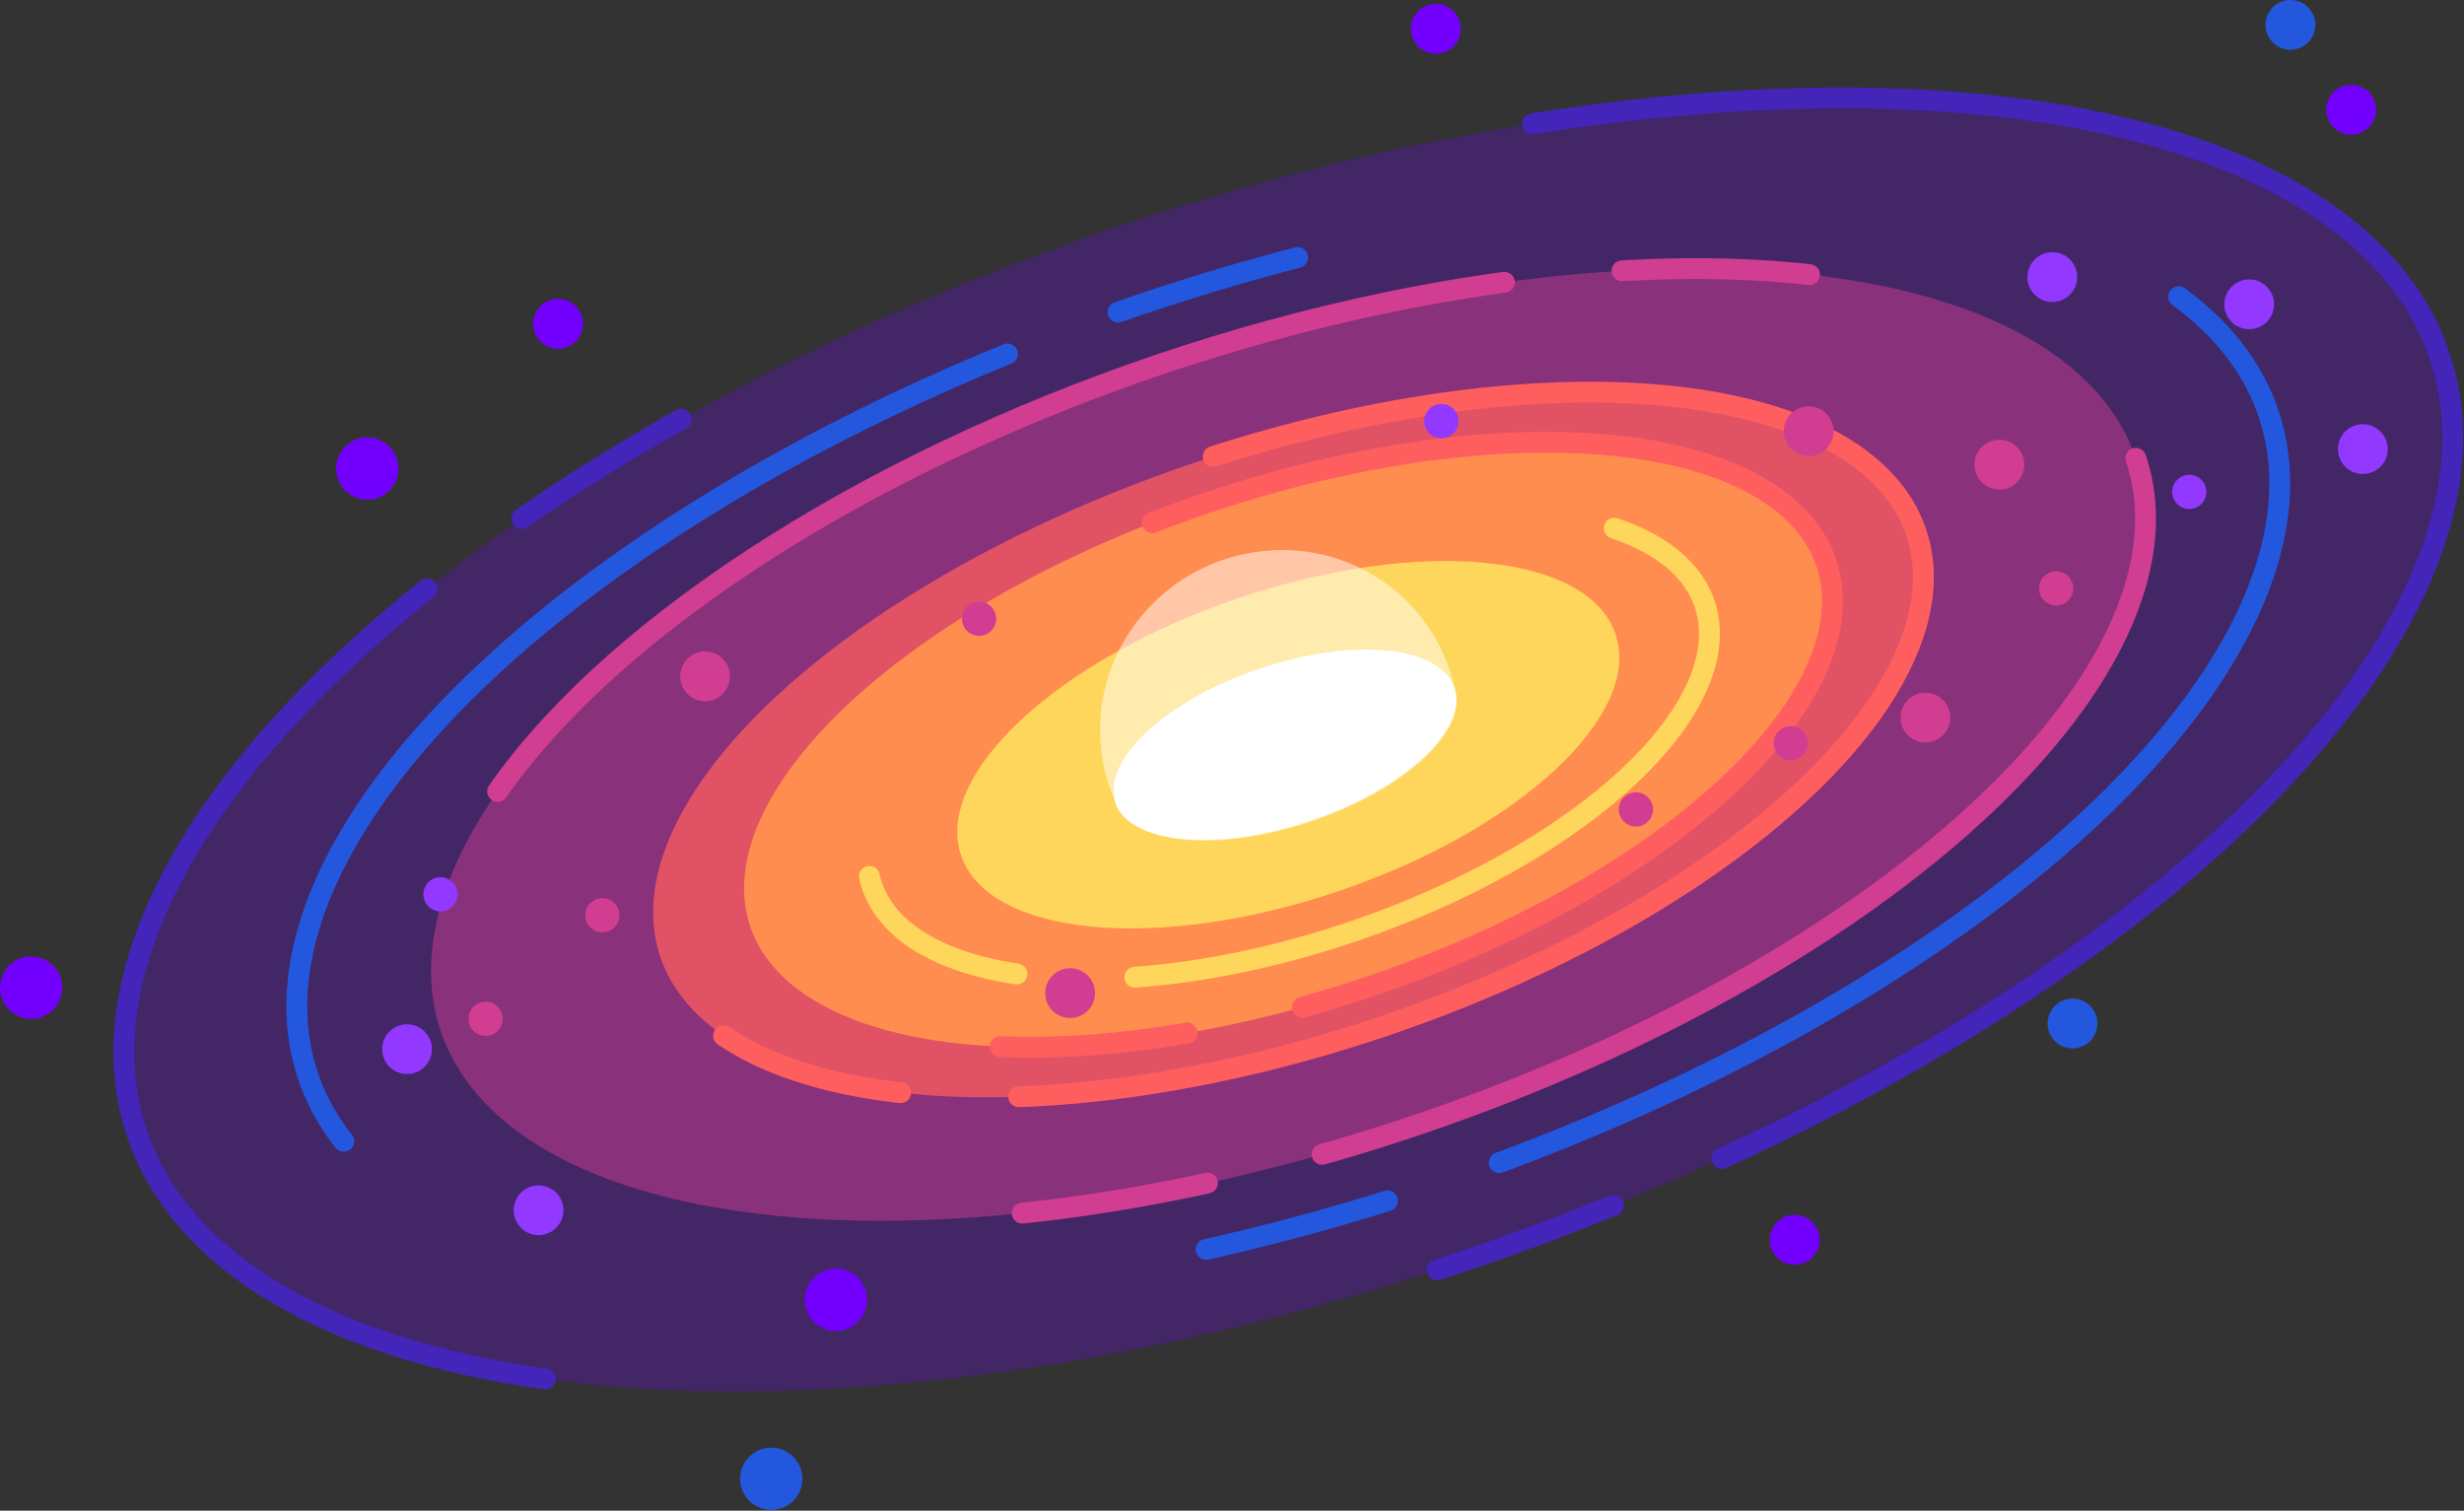 <?xml version="1.0" encoding="utf-8"?>
<!-- Generator: Adobe Illustrator 22.0.1, SVG Export Plug-In . SVG Version: 6.00 Build 0)  -->
<svg version="1.1" id="Ebene_1" xmlns="http://www.w3.org/2000/svg" xmlns:xlink="http://www.w3.org/1999/xlink" x="0px" y="0px"
	 viewBox="0 0 316.6 194.1" enable-background="new 0 0 316.6 194.1" xml:space="preserve">
<rect x="0" y="0" width="316.6" height="194.1" fill="#333333" stroke="none"/>
<g>
	<g>
		
			<ellipse transform="matrix(0.947 -0.32 0.32 0.947 -21.917 58.048)" opacity="0.25" fill="#7300FF" cx="165.6" cy="95.7" rx="156.2" ry="70.1"/>
		
			<ellipse transform="matrix(0.947 -0.32 0.32 0.947 -21.917 58.048)" opacity="0.5" fill="#D13D91" cx="165.6" cy="95.7" rx="115" ry="51.6"/>
		
			<ellipse transform="matrix(0.947 -0.32 0.32 0.947 -21.917 58.048)" opacity="0.75" fill="#FF5E5E" cx="165.6" cy="95.7" rx="85.2" ry="38.2"/>
		
			<ellipse transform="matrix(0.947 -0.32 0.32 0.947 -21.917 58.048)" fill="#FF8D4F" cx="165.6" cy="95.7" rx="73" ry="32.8"/>
		
			<ellipse transform="matrix(0.947 -0.32 0.32 0.947 -21.917 58.048)" fill="#FFD65C" cx="165.6" cy="95.7" rx="44.4" ry="19.9"/>
	</g>
	<g>
		
			<linearGradient id="SVGID_1_" gradientUnits="userSpaceOnUse" x1="-893.599" y1="212.129" x2="-591.738" y2="212.129" gradientTransform="matrix(1 2.632475e-03 -2.632475e-03 1 908.807 -114.496)">
			<stop  offset="0" style="stop-color:#4325BA"/>
			<stop  offset="1" style="stop-color:#4325BA"/>
		</linearGradient>
		
			<ellipse transform="matrix(0.947 -0.32 0.32 0.947 -21.917 58.048)" fill="none" stroke="url(#SVGID_1_)" stroke-width="2.681" stroke-linecap="round" stroke-linejoin="round" stroke-miterlimit="10" stroke-dasharray="148.373,15.195,24.133,116.419,0,0" cx="165.6" cy="95.7" rx="156.2" ry="70.1"/>
		
			<linearGradient id="SVGID_2_" gradientUnits="userSpaceOnUse" x1="-871.42" y1="212.129" x2="-613.917" y2="212.129" gradientTransform="matrix(1 2.632475e-03 -2.632475e-03 1 908.807 -114.496)">
			<stop  offset="0" style="stop-color:#2358DE"/>
			<stop  offset="1" style="stop-color:#2358DE"/>
		</linearGradient>
		
			<ellipse transform="matrix(0.947 -0.32 0.32 0.947 -21.917 58.048)" fill="none" stroke="url(#SVGID_2_)" stroke-width="2.681" stroke-linecap="round" stroke-linejoin="round" stroke-miterlimit="10" stroke-dasharray="148.373,15.195,24.133,116.419,0,0" cx="165.6" cy="95.7" rx="133" ry="59.7"/>
		
			<linearGradient id="SVGID_3_" gradientUnits="userSpaceOnUse" x1="-854.107" y1="212.129" x2="-631.23" y2="212.129" gradientTransform="matrix(1 2.632475e-03 -2.632475e-03 1 908.807 -114.496)">
			<stop  offset="0" style="stop-color:#D13D91"/>
			<stop  offset="1" style="stop-color:#D13D91"/>
		</linearGradient>
		
			<ellipse transform="matrix(0.947 -0.32 0.32 0.947 -21.917 58.048)" fill="none" stroke="url(#SVGID_3_)" stroke-width="2.681" stroke-linecap="round" stroke-linejoin="round" stroke-miterlimit="10" stroke-dasharray="148.373,15.195,24.133,116.419,0,0" cx="165.6" cy="95.7" rx="115" ry="51.6"/>
		
			<linearGradient id="SVGID_4_" gradientUnits="userSpaceOnUse" x1="-825.556" y1="212.129" x2="-659.781" y2="212.129" gradientTransform="matrix(1 2.632475e-03 -2.632475e-03 1 908.807 -114.496)">
			<stop  offset="0" style="stop-color:#FF5E5E"/>
			<stop  offset="1" style="stop-color:#FF5E5E"/>
		</linearGradient>
		
			<ellipse transform="matrix(0.947 -0.32 0.32 0.947 -21.917 58.048)" fill="none" stroke="url(#SVGID_4_)" stroke-width="2.681" stroke-linecap="round" stroke-linejoin="round" stroke-miterlimit="10" stroke-dasharray="148.373,15.195,24.133,116.419,0,0" cx="165.6" cy="95.7" rx="85.2" ry="38.2"/>
		
			<linearGradient id="SVGID_5_" gradientUnits="userSpaceOnUse" x1="-813.894" y1="212.129" x2="-671.444" y2="212.129" gradientTransform="matrix(1 2.632475e-03 -2.632475e-03 1 908.807 -114.496)">
			<stop  offset="0" style="stop-color:#FF5E5E"/>
			<stop  offset="1" style="stop-color:#FF5E5E"/>
		</linearGradient>
		
			<ellipse transform="matrix(0.947 -0.32 0.32 0.947 -21.917 58.048)" fill="none" stroke="url(#SVGID_5_)" stroke-width="2.681" stroke-linecap="round" stroke-linejoin="round" stroke-miterlimit="10" stroke-dasharray="95.191,15.195,24.133,116.419,0,0" cx="165.6" cy="95.7" rx="73" ry="32.8"/>
		
			<linearGradient id="SVGID_6_" gradientUnits="userSpaceOnUse" x1="-798.107" y1="212.129" x2="-687.23" y2="212.129" gradientTransform="matrix(1 2.632475e-03 -2.632475e-03 1 908.807 -114.496)">
			<stop  offset="0" style="stop-color:#FFD65C"/>
			<stop  offset="1" style="stop-color:#FFD65C"/>
		</linearGradient>
		
			<ellipse transform="matrix(0.947 -0.32 0.32 0.947 -21.917 58.048)" fill="none" stroke="url(#SVGID_6_)" stroke-width="2.681" stroke-linecap="round" stroke-linejoin="round" stroke-miterlimit="10" stroke-dasharray="95.191,15.195,24.133,116.419,0,0" cx="165.6" cy="95.7" rx="56.5" ry="25.4"/>
	</g>
	<g>
		<circle fill="#7300FF" cx="302.1" cy="14.1" r="3.2"/>
		
			<linearGradient id="SVGID_7_" gradientUnits="userSpaceOnUse" x1="-645.011" y1="247.702" x2="-638.618" y2="247.702" gradientTransform="matrix(1 2.632475e-03 -2.632475e-03 1 908.807 -114.496)">
			<stop  offset="0" style="stop-color:#2358DE"/>
			<stop  offset="1" style="stop-color:#2358DE"/>
		</linearGradient>
		<circle fill="url(#SVGID_7_)" cx="266.3" cy="131.5" r="3.2"/>
		
			<linearGradient id="SVGID_8_" gradientUnits="userSpaceOnUse" x1="-617.385" y1="119.309" x2="-610.993" y2="119.309" gradientTransform="matrix(1 2.632475e-03 -2.632475e-03 1 908.807 -114.496)">
			<stop  offset="0" style="stop-color:#2358DE"/>
			<stop  offset="1" style="stop-color:#2358DE"/>
		</linearGradient>
		<circle fill="url(#SVGID_8_)" cx="294.3" cy="3.2" r="3.2"/>
		
			<linearGradient id="SVGID_9_" gradientUnits="userSpaceOnUse" x1="-4040.872" y1="7317.307" x2="-4032.823" y2="7317.307" gradientTransform="matrix(0.682 0.732 -0.732 0.682 8204.295 -1845.688)">
			<stop  offset="0" style="stop-color:#2358DE"/>
			<stop  offset="1" style="stop-color:#2358DE"/>
		</linearGradient>
		<circle fill="url(#SVGID_9_)" cx="99.1" cy="190" r="4"/>
		<circle fill="#7300FF" cx="230.6" cy="159.3" r="3.2"/>
		<circle fill="#7300FF" cx="47.2" cy="60.2" r="4"/>
		<circle fill="#7300FF" cx="4" cy="126.9" r="4"/>
		<circle fill="#7300FF" cx="107.4" cy="167" r="4"/>
		<circle fill="#7300FF" cx="184.5" cy="3.7" r="3.2"/>
		<circle fill="#7300FF" cx="71.7" cy="41.6" r="3.2"/>
		<circle fill="#D13D91" cx="247.4" cy="92.2" r="3.2"/>
		<circle fill="#D13D91" cx="62.4" cy="130.9" r="2.2"/>
		<circle fill="#D13D91" cx="230.1" cy="95.5" r="2.2"/>
		<circle fill="#D13D91" cx="77.4" cy="117.6" r="2.2"/>
		<circle fill="#D13D91" cx="125.8" cy="79.5" r="2.2"/>
		<circle fill="#D13D91" cx="210.2" cy="104" r="2.2"/>
		<circle fill="#D13D91" cx="264.2" cy="75.6" r="2.2"/>
		<circle fill="#D13D91" cx="232.4" cy="55.4" r="3.2"/>
		<circle fill="#D13D91" cx="137.5" cy="127.6" r="3.2"/>
		<circle fill="#D13D91" cx="90.6" cy="86.9" r="3.2"/>
		<circle fill="#D13D91" cx="256.9" cy="59.7" r="3.2"/>
		<circle fill="#9238FF" cx="69.2" cy="155.5" r="3.2"/>
		<circle fill="#9238FF" cx="56.6" cy="114.9" r="2.2"/>
		<circle fill="#9238FF" cx="185.2" cy="54.1" r="2.2"/>
		<circle fill="#9238FF" cx="281.3" cy="63.2" r="2.2"/>
		<circle fill="#9238FF" cx="303.6" cy="57.7" r="3.2"/>
		<circle fill="#9238FF" cx="263.7" cy="35.6" r="3.2"/>
		<circle fill="#9238FF" cx="289" cy="39.1" r="3.2"/>
		<circle fill="#9238FF" cx="52.3" cy="134.8" r="3.2"/>
	</g>
	<g>
		<path fill="#FFFFFF" d="M186.9,88.4L186.9,88.4c0.1,0.4,0.2,0.8,0.2,1.2c0.3,5.3-7.7,12.2-18.9,15.9c-11,3.7-21.3,3-24.3-1.2
			c-0.3-0.4-0.5-0.8-0.6-1.2l0-0.1c-1.7-5.4,6.6-13.1,18.6-17.1C174,81.8,185.1,83,186.9,88.4z"/>
		<g>
			<path opacity="0.5" fill="#FFFFFF" d="M186.9,88.4c0.1,0.3,0.1,0.5,0.2,0.8c0,0.2,0.1,0.3,0.1,0.5c0.3,5.3-7.7,12.2-18.9,15.9
				c-11,3.7-21.3,3-24.3-1.2c-0.2-0.4-0.4-0.8-0.6-1.2l0-0.1c-0.8-1.7-1.4-3.5-1.7-5.4c-2.2-12.3,6.1-24.2,18.6-26.6
				C172.6,68.7,184.3,76.5,186.9,88.4z"/>
		</g>
	</g>
</g>
</svg>
